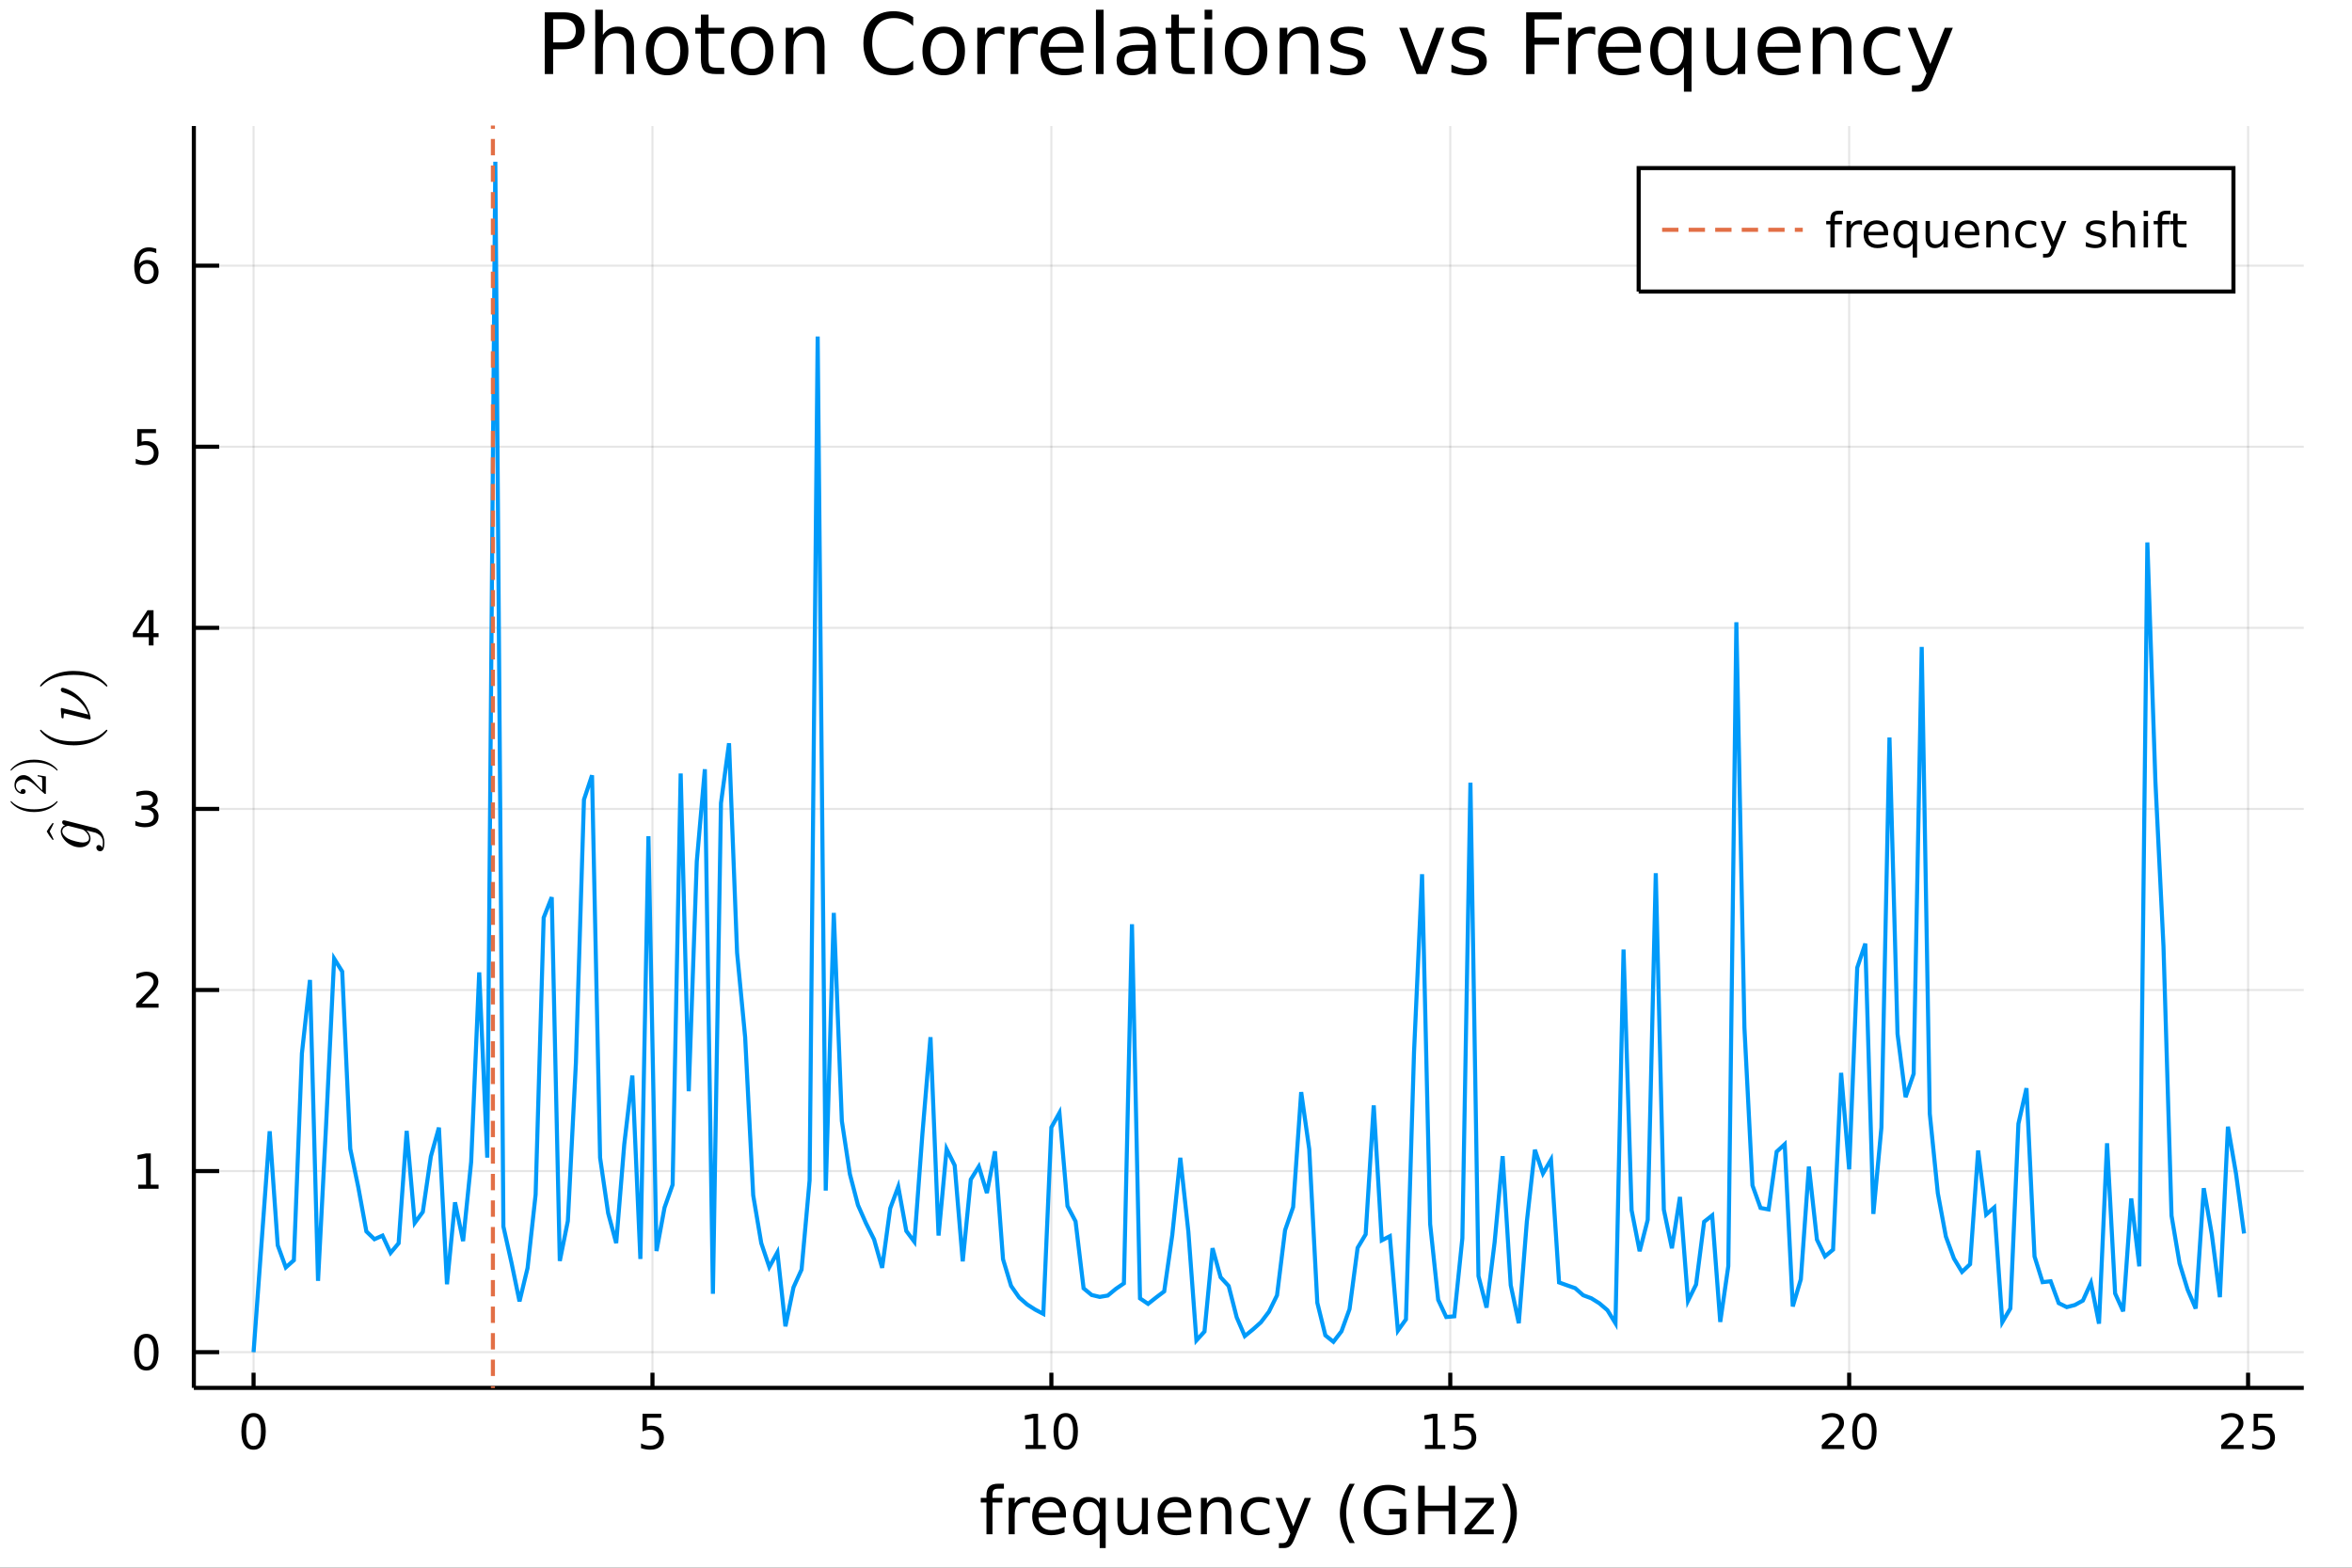 <?xml version="1.0" encoding="utf-8"?>
<svg xmlns="http://www.w3.org/2000/svg" xmlns:xlink="http://www.w3.org/1999/xlink" width="576" height="384" viewBox="0 0 2304 1536">
<rect x="0" y="0" width="2304" height="1536" fill="#333333" stroke="none"/>
<defs>
  <clipPath id="clip970">
    <rect x="0" y="0" width="2304" height="1536"/>
  </clipPath>
</defs>
<path clip-path="url(#clip970)" d="
M0 1536 L2304 1536 L2304 0 L0 0  Z
  " fill="#ffffff" fill-rule="evenodd" fill-opacity="1"/>
<defs>
  <clipPath id="clip971">
    <rect x="460" y="0" width="1614" height="1536"/>
  </clipPath>
</defs>
<defs>
  <clipPath id="clip972">
    <rect x="264" y="123" width="1994" height="1241"/>
  </clipPath>
</defs>
<path clip-path="url(#clip970)" d="
M189.895 1359.82 L2256.76 1359.82 L2256.76 123.472 L189.895 123.472  Z
  " fill="#ffffff" fill-rule="evenodd" fill-opacity="1"/>
<defs>
  <clipPath id="clip973">
    <rect x="189" y="123" width="2068" height="1237"/>
  </clipPath>
</defs>
<polyline clip-path="url(#clip973)" style="stroke:#000000; stroke-width:2; stroke-opacity:0.1; fill:none" points="
  248.391,1359.82 248.391,123.472 
  "/>
<polyline clip-path="url(#clip973)" style="stroke:#000000; stroke-width:2; stroke-opacity:0.1; fill:none" points="
  639.154,1359.82 639.154,123.472 
  "/>
<polyline clip-path="url(#clip973)" style="stroke:#000000; stroke-width:2; stroke-opacity:0.1; fill:none" points="
  1029.92,1359.82 1029.92,123.472 
  "/>
<polyline clip-path="url(#clip973)" style="stroke:#000000; stroke-width:2; stroke-opacity:0.1; fill:none" points="
  1420.68,1359.82 1420.68,123.472 
  "/>
<polyline clip-path="url(#clip973)" style="stroke:#000000; stroke-width:2; stroke-opacity:0.1; fill:none" points="
  1811.44,1359.82 1811.44,123.472 
  "/>
<polyline clip-path="url(#clip973)" style="stroke:#000000; stroke-width:2; stroke-opacity:0.1; fill:none" points="
  2202.21,1359.82 2202.21,123.472 
  "/>
<polyline clip-path="url(#clip970)" style="stroke:#000000; stroke-width:4; stroke-opacity:1; fill:none" points="
  189.895,1359.82 2256.76,1359.82 
  "/>
<polyline clip-path="url(#clip970)" style="stroke:#000000; stroke-width:4; stroke-opacity:1; fill:none" points="
  248.391,1359.82 248.391,1344.98 
  "/>
<polyline clip-path="url(#clip970)" style="stroke:#000000; stroke-width:4; stroke-opacity:1; fill:none" points="
  639.154,1359.82 639.154,1344.98 
  "/>
<polyline clip-path="url(#clip970)" style="stroke:#000000; stroke-width:4; stroke-opacity:1; fill:none" points="
  1029.92,1359.82 1029.92,1344.98 
  "/>
<polyline clip-path="url(#clip970)" style="stroke:#000000; stroke-width:4; stroke-opacity:1; fill:none" points="
  1420.68,1359.82 1420.68,1344.98 
  "/>
<polyline clip-path="url(#clip970)" style="stroke:#000000; stroke-width:4; stroke-opacity:1; fill:none" points="
  1811.44,1359.82 1811.44,1344.98 
  "/>
<polyline clip-path="url(#clip970)" style="stroke:#000000; stroke-width:4; stroke-opacity:1; fill:none" points="
  2202.21,1359.82 2202.21,1344.98 
  "/>
<path clip-path="url(#clip970)" d="M 0 0 M248.391 1388.24 Q244.78 1388.24 242.951 1391.81 Q241.146 1395.35 241.146 1402.48 Q241.146 1409.59 242.951 1413.15 Q244.78 1416.69 248.391 1416.69 Q252.025 1416.69 253.831 1413.15 Q255.659 1409.59 255.659 1402.48 Q255.659 1395.35 253.831 1391.81 Q252.025 1388.24 248.391 1388.24 M248.391 1384.54 Q254.201 1384.54 257.257 1389.15 Q260.335 1393.73 260.335 1402.48 Q260.335 1411.21 257.257 1415.81 Q254.201 1420.4 248.391 1420.4 Q242.581 1420.4 239.502 1415.81 Q236.447 1411.21 236.447 1402.48 Q236.447 1393.73 239.502 1389.15 Q242.581 1384.54 248.391 1384.54 Z" fill="#000000" fill-rule="evenodd" fill-opacity="1" /><path clip-path="url(#clip970)" d="M 0 0 M629.432 1385.16 L647.788 1385.16 L647.788 1389.1 L633.714 1389.1 L633.714 1397.57 Q634.733 1397.22 635.751 1397.06 Q636.77 1396.88 637.788 1396.88 Q643.575 1396.88 646.955 1400.05 Q650.335 1403.22 650.335 1408.64 Q650.335 1414.21 646.862 1417.32 Q643.39 1420.4 637.071 1420.4 Q634.895 1420.4 632.626 1420.02 Q630.381 1419.65 627.974 1418.91 L627.974 1414.21 Q630.057 1415.35 632.279 1415.9 Q634.501 1416.46 636.978 1416.46 Q640.983 1416.46 643.321 1414.35 Q645.659 1412.25 645.659 1408.64 Q645.659 1405.02 643.321 1402.92 Q640.983 1400.81 636.978 1400.81 Q635.103 1400.81 633.228 1401.23 Q631.376 1401.65 629.432 1402.52 L629.432 1385.16 Z" fill="#000000" fill-rule="evenodd" fill-opacity="1" /><path clip-path="url(#clip970)" d="M 0 0 M1004.61 1415.79 L1012.24 1415.79 L1012.24 1389.42 L1003.93 1391.09 L1003.93 1386.83 L1012.2 1385.16 L1016.87 1385.16 L1016.87 1415.79 L1024.51 1415.79 L1024.51 1419.72 L1004.61 1419.72 L1004.61 1415.79 Z" fill="#000000" fill-rule="evenodd" fill-opacity="1" /><path clip-path="url(#clip970)" d="M 0 0 M1043.96 1388.24 Q1040.35 1388.24 1038.52 1391.81 Q1036.71 1395.35 1036.71 1402.48 Q1036.71 1409.59 1038.52 1413.15 Q1040.35 1416.69 1043.96 1416.69 Q1047.59 1416.69 1049.4 1413.15 Q1051.23 1409.59 1051.23 1402.48 Q1051.23 1395.35 1049.4 1391.81 Q1047.59 1388.24 1043.96 1388.24 M1043.96 1384.54 Q1049.77 1384.54 1052.82 1389.15 Q1055.9 1393.73 1055.9 1402.48 Q1055.9 1411.21 1052.82 1415.81 Q1049.77 1420.4 1043.96 1420.4 Q1038.15 1420.4 1035.07 1415.81 Q1032.01 1411.21 1032.01 1402.48 Q1032.01 1393.73 1035.07 1389.15 Q1038.15 1384.54 1043.96 1384.54 Z" fill="#000000" fill-rule="evenodd" fill-opacity="1" /><path clip-path="url(#clip970)" d="M 0 0 M1395.87 1415.79 L1403.5 1415.79 L1403.5 1389.42 L1395.19 1391.09 L1395.19 1386.83 L1403.46 1385.16 L1408.13 1385.16 L1408.13 1415.79 L1415.77 1415.79 L1415.77 1419.72 L1395.87 1419.72 L1395.87 1415.79 Z" fill="#000000" fill-rule="evenodd" fill-opacity="1" /><path clip-path="url(#clip970)" d="M 0 0 M1425.26 1385.16 L1443.62 1385.16 L1443.62 1389.1 L1429.55 1389.1 L1429.55 1397.57 Q1430.56 1397.22 1431.58 1397.06 Q1432.6 1396.88 1433.62 1396.88 Q1439.41 1396.88 1442.79 1400.05 Q1446.17 1403.22 1446.17 1408.64 Q1446.17 1414.21 1442.69 1417.32 Q1439.22 1420.4 1432.9 1420.4 Q1430.73 1420.4 1428.46 1420.02 Q1426.21 1419.65 1423.81 1418.91 L1423.81 1414.21 Q1425.89 1415.35 1428.11 1415.9 Q1430.33 1416.46 1432.81 1416.46 Q1436.81 1416.46 1439.15 1414.35 Q1441.49 1412.25 1441.49 1408.64 Q1441.49 1405.02 1439.15 1402.92 Q1436.81 1400.81 1432.81 1400.81 Q1430.94 1400.81 1429.06 1401.23 Q1427.21 1401.65 1425.26 1402.52 L1425.26 1385.16 Z" fill="#000000" fill-rule="evenodd" fill-opacity="1" /><path clip-path="url(#clip970)" d="M 0 0 M1790.22 1415.79 L1806.54 1415.79 L1806.54 1419.72 L1784.59 1419.72 L1784.59 1415.79 Q1787.25 1413.03 1791.84 1408.4 Q1796.44 1403.75 1797.62 1402.41 Q1799.87 1399.89 1800.75 1398.15 Q1801.65 1396.39 1801.65 1394.7 Q1801.65 1391.95 1799.71 1390.21 Q1797.79 1388.47 1794.68 1388.47 Q1792.49 1388.47 1790.03 1389.24 Q1787.6 1390 1784.82 1391.55 L1784.82 1386.83 Q1787.65 1385.7 1790.1 1385.12 Q1792.55 1384.54 1794.59 1384.54 Q1799.96 1384.54 1803.16 1387.22 Q1806.35 1389.91 1806.35 1394.4 Q1806.35 1396.53 1805.54 1398.45 Q1804.75 1400.35 1802.65 1402.94 Q1802.07 1403.61 1798.97 1406.83 Q1795.87 1410.02 1790.22 1415.79 Z" fill="#000000" fill-rule="evenodd" fill-opacity="1" /><path clip-path="url(#clip970)" d="M 0 0 M1826.35 1388.24 Q1822.74 1388.24 1820.91 1391.81 Q1819.11 1395.35 1819.11 1402.48 Q1819.11 1409.59 1820.91 1413.15 Q1822.74 1416.69 1826.35 1416.69 Q1829.99 1416.69 1831.79 1413.15 Q1833.62 1409.59 1833.62 1402.48 Q1833.62 1395.35 1831.79 1391.81 Q1829.99 1388.24 1826.35 1388.24 M1826.35 1384.54 Q1832.16 1384.54 1835.22 1389.15 Q1838.3 1393.73 1838.3 1402.48 Q1838.3 1411.21 1835.22 1415.81 Q1832.16 1420.4 1826.35 1420.4 Q1820.54 1420.4 1817.46 1415.81 Q1814.41 1411.21 1814.41 1402.48 Q1814.41 1393.73 1817.46 1389.15 Q1820.54 1384.54 1826.35 1384.54 Z" fill="#000000" fill-rule="evenodd" fill-opacity="1" /><path clip-path="url(#clip970)" d="M 0 0 M2181.48 1415.79 L2197.8 1415.79 L2197.8 1419.72 L2175.85 1419.72 L2175.85 1415.79 Q2178.51 1413.03 2183.1 1408.4 Q2187.7 1403.75 2188.89 1402.41 Q2191.13 1399.89 2192.01 1398.15 Q2192.91 1396.39 2192.91 1394.7 Q2192.91 1391.95 2190.97 1390.21 Q2189.05 1388.47 2185.95 1388.47 Q2183.75 1388.47 2181.29 1389.24 Q2178.86 1390 2176.08 1391.55 L2176.08 1386.83 Q2178.91 1385.7 2181.36 1385.12 Q2183.82 1384.54 2185.85 1384.54 Q2191.22 1384.54 2194.42 1387.22 Q2197.61 1389.91 2197.61 1394.4 Q2197.61 1396.53 2196.8 1398.45 Q2196.01 1400.35 2193.91 1402.94 Q2193.33 1403.61 2190.23 1406.83 Q2187.13 1410.02 2181.48 1415.79 Z" fill="#000000" fill-rule="evenodd" fill-opacity="1" /><path clip-path="url(#clip970)" d="M 0 0 M2207.66 1385.16 L2226.01 1385.16 L2226.01 1389.1 L2211.94 1389.1 L2211.94 1397.57 Q2212.96 1397.22 2213.98 1397.06 Q2215 1396.88 2216.01 1396.88 Q2221.8 1396.88 2225.18 1400.05 Q2228.56 1403.22 2228.56 1408.64 Q2228.56 1414.21 2225.09 1417.32 Q2221.62 1420.4 2215.3 1420.4 Q2213.12 1420.4 2210.85 1420.02 Q2208.61 1419.65 2206.2 1418.91 L2206.2 1414.21 Q2208.28 1415.35 2210.51 1415.9 Q2212.73 1416.46 2215.2 1416.46 Q2219.21 1416.46 2221.55 1414.35 Q2223.89 1412.25 2223.89 1408.64 Q2223.89 1405.02 2221.55 1402.92 Q2219.21 1400.81 2215.2 1400.81 Q2213.33 1400.81 2211.45 1401.23 Q2209.6 1401.65 2207.66 1402.52 L2207.66 1385.16 Z" fill="#000000" fill-rule="evenodd" fill-opacity="1" /><path clip-path="url(#clip970)" d="M 0 0 M983.434 1453.72 L983.434 1458.59 L977.832 1458.59 Q974.681 1458.59 973.44 1459.86 Q972.23 1461.13 972.23 1464.44 L972.23 1467.6 L981.874 1467.6 L981.874 1472.15 L972.23 1472.15 L972.23 1503.24 L966.342 1503.24 L966.342 1472.15 L960.74 1472.15 L960.74 1467.6 L966.342 1467.6 L966.342 1465.11 Q966.342 1459.16 969.111 1456.46 Q971.88 1453.72 977.896 1453.72 L983.434 1453.72 Z" fill="#000000" fill-rule="evenodd" fill-opacity="1" /><path clip-path="url(#clip970)" d="M 0 0 M1008.99 1473.07 Q1008.01 1472.5 1006.83 1472.24 Q1005.68 1471.96 1004.28 1471.96 Q999.316 1471.96 996.643 1475.2 Q994.001 1478.42 994.001 1484.47 L994.001 1503.24 L988.113 1503.24 L988.113 1467.6 L994.001 1467.6 L994.001 1473.13 Q995.847 1469.89 998.807 1468.33 Q1001.77 1466.74 1006 1466.74 Q1006.6 1466.74 1007.34 1466.83 Q1008.07 1466.9 1008.96 1467.05 L1008.99 1473.07 Z" fill="#000000" fill-rule="evenodd" fill-opacity="1" /><path clip-path="url(#clip970)" d="M 0 0 M1044.19 1483.96 L1044.19 1486.82 L1017.27 1486.82 Q1017.65 1492.87 1020.9 1496.05 Q1024.17 1499.2 1030 1499.2 Q1033.37 1499.2 1036.52 1498.37 Q1039.71 1497.55 1042.83 1495.89 L1042.83 1501.43 Q1039.67 1502.77 1036.36 1503.47 Q1033.05 1504.17 1029.65 1504.17 Q1021.12 1504.17 1016.12 1499.2 Q1011.16 1494.24 1011.16 1485.77 Q1011.16 1477.02 1015.87 1471.89 Q1020.61 1466.74 1028.63 1466.74 Q1035.82 1466.74 1039.99 1471.38 Q1044.19 1476 1044.19 1483.96 M1038.34 1482.24 Q1038.27 1477.43 1035.63 1474.57 Q1033.02 1471.7 1028.69 1471.7 Q1023.79 1471.7 1020.83 1474.47 Q1017.9 1477.24 1017.46 1482.27 L1038.34 1482.24 Z" fill="#000000" fill-rule="evenodd" fill-opacity="1" /><path clip-path="url(#clip970)" d="M 0 0 M1057.31 1485.45 Q1057.31 1491.91 1059.95 1495.6 Q1062.62 1499.27 1067.27 1499.27 Q1071.92 1499.27 1074.59 1495.6 Q1077.26 1491.91 1077.26 1485.45 Q1077.26 1478.99 1074.59 1475.33 Q1071.92 1471.64 1067.27 1471.64 Q1062.62 1471.64 1059.95 1475.33 Q1057.31 1478.99 1057.31 1485.45 M1077.26 1497.9 Q1075.42 1501.08 1072.59 1502.64 Q1069.78 1504.17 1065.84 1504.17 Q1059.38 1504.17 1055.3 1499.01 Q1051.26 1493.85 1051.26 1485.45 Q1051.26 1477.05 1055.3 1471.89 Q1059.38 1466.74 1065.84 1466.74 Q1069.78 1466.74 1072.59 1468.3 Q1075.42 1469.82 1077.26 1473.01 L1077.26 1467.6 L1083.12 1467.6 L1083.12 1516.8 L1077.26 1516.8 L1077.26 1497.9 Z" fill="#000000" fill-rule="evenodd" fill-opacity="1" /><path clip-path="url(#clip970)" d="M 0 0 M1094.58 1489.18 L1094.58 1467.6 L1100.44 1467.6 L1100.44 1488.95 Q1100.44 1494.01 1102.41 1496.56 Q1104.38 1499.07 1108.33 1499.07 Q1113.07 1499.07 1115.81 1496.05 Q1118.58 1493.03 1118.58 1487.81 L1118.58 1467.6 L1124.43 1467.6 L1124.43 1503.24 L1118.58 1503.24 L1118.58 1497.77 Q1116.45 1501.02 1113.61 1502.61 Q1110.81 1504.17 1107.09 1504.17 Q1100.94 1504.17 1097.76 1500.35 Q1094.58 1496.53 1094.58 1489.18 M1109.32 1466.74 L1109.32 1466.74 Z" fill="#000000" fill-rule="evenodd" fill-opacity="1" /><path clip-path="url(#clip970)" d="M 0 0 M1166.99 1483.96 L1166.99 1486.82 L1140.06 1486.82 Q1140.44 1492.87 1143.69 1496.05 Q1146.97 1499.2 1152.79 1499.2 Q1156.17 1499.2 1159.32 1498.37 Q1162.5 1497.55 1165.62 1495.89 L1165.62 1501.43 Q1162.47 1502.77 1159.16 1503.47 Q1155.85 1504.17 1152.44 1504.17 Q1143.91 1504.17 1138.92 1499.2 Q1133.95 1494.24 1133.95 1485.77 Q1133.95 1477.02 1138.66 1471.89 Q1143.4 1466.74 1151.42 1466.74 Q1158.62 1466.74 1162.79 1471.38 Q1166.99 1476 1166.99 1483.96 M1161.13 1482.24 Q1161.07 1477.43 1158.43 1474.57 Q1155.82 1471.7 1151.49 1471.7 Q1146.59 1471.7 1143.63 1474.47 Q1140.7 1477.24 1140.25 1482.27 L1161.13 1482.24 Z" fill="#000000" fill-rule="evenodd" fill-opacity="1" /><path clip-path="url(#clip970)" d="M 0 0 M1206.23 1481.73 L1206.23 1503.24 L1200.38 1503.24 L1200.38 1481.92 Q1200.38 1476.86 1198.4 1474.34 Q1196.43 1471.83 1192.48 1471.83 Q1187.74 1471.83 1185 1474.85 Q1182.27 1477.88 1182.27 1483.1 L1182.27 1503.24 L1176.38 1503.24 L1176.38 1467.6 L1182.27 1467.6 L1182.27 1473.13 Q1184.37 1469.92 1187.2 1468.33 Q1190.06 1466.74 1193.79 1466.74 Q1199.93 1466.74 1203.08 1470.56 Q1206.23 1474.34 1206.23 1481.73 Z" fill="#000000" fill-rule="evenodd" fill-opacity="1" /><path clip-path="url(#clip970)" d="M 0 0 M1243.57 1468.96 L1243.57 1474.44 Q1241.09 1473.07 1238.57 1472.4 Q1236.09 1471.7 1233.54 1471.7 Q1227.85 1471.7 1224.69 1475.33 Q1221.54 1478.93 1221.54 1485.45 Q1221.54 1491.98 1224.69 1495.6 Q1227.85 1499.2 1233.54 1499.2 Q1236.09 1499.2 1238.57 1498.53 Q1241.09 1497.83 1243.57 1496.46 L1243.57 1501.88 Q1241.12 1503.02 1238.48 1503.59 Q1235.87 1504.17 1232.91 1504.17 Q1224.85 1504.17 1220.11 1499.11 Q1215.37 1494.05 1215.37 1485.45 Q1215.37 1476.73 1220.14 1471.73 Q1224.95 1466.74 1233.29 1466.74 Q1235.99 1466.74 1238.57 1467.31 Q1241.15 1467.85 1243.57 1468.96 Z" fill="#000000" fill-rule="evenodd" fill-opacity="1" /><path clip-path="url(#clip970)" d="M 0 0 M1268.59 1506.55 Q1266.1 1512.92 1263.75 1514.86 Q1261.39 1516.8 1257.45 1516.8 L1252.77 1516.8 L1252.77 1511.9 L1256.2 1511.9 Q1258.62 1511.9 1259.96 1510.76 Q1261.3 1509.61 1262.92 1505.34 L1263.97 1502.67 L1249.55 1467.6 L1255.76 1467.6 L1266.9 1495.48 L1278.04 1467.6 L1284.25 1467.6 L1268.59 1506.55 Z" fill="#000000" fill-rule="evenodd" fill-opacity="1" /><path clip-path="url(#clip970)" d="M 0 0 M1327.12 1453.78 Q1322.85 1461.1 1320.78 1468.26 Q1318.72 1475.43 1318.72 1482.78 Q1318.72 1490.13 1320.78 1497.36 Q1322.89 1504.55 1327.12 1511.84 L1322.03 1511.84 Q1317.25 1504.36 1314.86 1497.13 Q1312.51 1489.91 1312.51 1482.78 Q1312.51 1475.68 1314.86 1468.49 Q1317.22 1461.29 1322.03 1453.78 L1327.12 1453.78 Z" fill="#000000" fill-rule="evenodd" fill-opacity="1" /><path clip-path="url(#clip970)" d="M 0 0 M1371.14 1496.46 L1371.14 1483.7 L1360.63 1483.7 L1360.63 1478.42 L1377.5 1478.42 L1377.5 1498.82 Q1373.78 1501.46 1369.29 1502.83 Q1364.8 1504.17 1359.71 1504.17 Q1348.57 1504.17 1342.27 1497.67 Q1336 1491.15 1336 1479.53 Q1336 1467.88 1342.27 1461.39 Q1348.57 1454.86 1359.71 1454.86 Q1364.36 1454.86 1368.53 1456.01 Q1372.73 1457.16 1376.26 1459.38 L1376.26 1466.23 Q1372.7 1463.2 1368.69 1461.68 Q1364.68 1460.15 1360.25 1460.15 Q1351.53 1460.15 1347.14 1465.02 Q1342.78 1469.89 1342.78 1479.53 Q1342.78 1489.14 1347.14 1494.01 Q1351.53 1498.88 1360.25 1498.88 Q1363.66 1498.88 1366.33 1498.31 Q1369 1497.71 1371.14 1496.46 Z" fill="#000000" fill-rule="evenodd" fill-opacity="1" /><path clip-path="url(#clip970)" d="M 0 0 M1389.25 1455.72 L1395.68 1455.72 L1395.68 1475.2 L1419.04 1475.2 L1419.04 1455.72 L1425.47 1455.72 L1425.47 1503.24 L1419.04 1503.24 L1419.04 1480.61 L1395.68 1480.61 L1395.68 1503.24 L1389.25 1503.24 L1389.25 1455.72 Z" fill="#000000" fill-rule="evenodd" fill-opacity="1" /><path clip-path="url(#clip970)" d="M 0 0 M1435.46 1467.6 L1463.28 1467.6 L1463.28 1472.94 L1441.26 1498.57 L1463.28 1498.57 L1463.28 1503.24 L1434.67 1503.24 L1434.67 1497.9 L1456.69 1472.27 L1435.46 1472.27 L1435.46 1467.6 Z" fill="#000000" fill-rule="evenodd" fill-opacity="1" /><path clip-path="url(#clip970)" d="M 0 0 M1471.3 1453.78 L1476.39 1453.78 Q1481.17 1461.29 1483.52 1468.49 Q1485.91 1475.68 1485.91 1482.78 Q1485.91 1489.91 1483.52 1497.13 Q1481.17 1504.36 1476.39 1511.84 L1471.3 1511.84 Q1475.53 1504.55 1477.6 1497.36 Q1479.7 1490.13 1479.7 1482.78 Q1479.7 1475.43 1477.6 1468.26 Q1475.53 1461.1 1471.3 1453.78 Z" fill="#000000" fill-rule="evenodd" fill-opacity="1" /><polyline clip-path="url(#clip973)" style="stroke:#000000; stroke-width:2; stroke-opacity:0.1; fill:none" points="
  189.895,1324.83 2256.76,1324.83 
  "/>
<polyline clip-path="url(#clip973)" style="stroke:#000000; stroke-width:2; stroke-opacity:0.1; fill:none" points="
  189.895,1147.41 2256.76,1147.41 
  "/>
<polyline clip-path="url(#clip973)" style="stroke:#000000; stroke-width:2; stroke-opacity:0.1; fill:none" points="
  189.895,969.984 2256.76,969.984 
  "/>
<polyline clip-path="url(#clip973)" style="stroke:#000000; stroke-width:2; stroke-opacity:0.1; fill:none" points="
  189.895,792.561 2256.76,792.561 
  "/>
<polyline clip-path="url(#clip973)" style="stroke:#000000; stroke-width:2; stroke-opacity:0.1; fill:none" points="
  189.895,615.138 2256.76,615.138 
  "/>
<polyline clip-path="url(#clip973)" style="stroke:#000000; stroke-width:2; stroke-opacity:0.1; fill:none" points="
  189.895,437.716 2256.76,437.716 
  "/>
<polyline clip-path="url(#clip973)" style="stroke:#000000; stroke-width:2; stroke-opacity:0.1; fill:none" points="
  189.895,260.293 2256.76,260.293 
  "/>
<polyline clip-path="url(#clip970)" style="stroke:#000000; stroke-width:4; stroke-opacity:1; fill:none" points="
  189.895,1359.82 189.895,123.472 
  "/>
<polyline clip-path="url(#clip970)" style="stroke:#000000; stroke-width:4; stroke-opacity:1; fill:none" points="
  189.895,1324.83 214.697,1324.83 
  "/>
<polyline clip-path="url(#clip970)" style="stroke:#000000; stroke-width:4; stroke-opacity:1; fill:none" points="
  189.895,1147.41 214.697,1147.41 
  "/>
<polyline clip-path="url(#clip970)" style="stroke:#000000; stroke-width:4; stroke-opacity:1; fill:none" points="
  189.895,969.984 214.697,969.984 
  "/>
<polyline clip-path="url(#clip970)" style="stroke:#000000; stroke-width:4; stroke-opacity:1; fill:none" points="
  189.895,792.561 214.697,792.561 
  "/>
<polyline clip-path="url(#clip970)" style="stroke:#000000; stroke-width:4; stroke-opacity:1; fill:none" points="
  189.895,615.138 214.697,615.138 
  "/>
<polyline clip-path="url(#clip970)" style="stroke:#000000; stroke-width:4; stroke-opacity:1; fill:none" points="
  189.895,437.716 214.697,437.716 
  "/>
<polyline clip-path="url(#clip970)" style="stroke:#000000; stroke-width:4; stroke-opacity:1; fill:none" points="
  189.895,260.293 214.697,260.293 
  "/>
<path clip-path="url(#clip970)" d="M 0 0 M143.391 1310.63 Q139.779 1310.63 137.951 1314.19 Q136.145 1317.73 136.145 1324.86 Q136.145 1331.97 137.951 1335.53 Q139.779 1339.08 143.391 1339.08 Q147.025 1339.08 148.83 1335.53 Q150.659 1331.97 150.659 1324.86 Q150.659 1317.73 148.83 1314.19 Q147.025 1310.63 143.391 1310.63 M143.391 1306.92 Q149.201 1306.92 152.256 1311.53 Q155.335 1316.11 155.335 1324.86 Q155.335 1333.59 152.256 1338.2 Q149.201 1342.78 143.391 1342.78 Q137.58 1342.78 134.502 1338.2 Q131.446 1333.59 131.446 1324.86 Q131.446 1316.11 134.502 1311.53 Q137.58 1306.92 143.391 1306.92 Z" fill="#000000" fill-rule="evenodd" fill-opacity="1" /><path clip-path="url(#clip970)" d="M 0 0 M135.428 1160.75 L143.066 1160.75 L143.066 1134.39 L134.756 1136.05 L134.756 1131.79 L143.02 1130.13 L147.696 1130.13 L147.696 1160.75 L155.335 1160.75 L155.335 1164.69 L135.428 1164.69 L135.428 1160.75 Z" fill="#000000" fill-rule="evenodd" fill-opacity="1" /><path clip-path="url(#clip970)" d="M 0 0 M139.016 983.328 L155.335 983.328 L155.335 987.264 L133.391 987.264 L133.391 983.328 Q136.053 980.574 140.636 975.944 Q145.242 971.291 146.423 969.949 Q148.668 967.426 149.548 965.69 Q150.451 963.93 150.451 962.241 Q150.451 959.486 148.506 957.75 Q146.585 956.014 143.483 956.014 Q141.284 956.014 138.83 956.778 Q136.4 957.542 133.622 959.092 L133.622 954.37 Q136.446 953.236 138.9 952.657 Q141.354 952.079 143.391 952.079 Q148.761 952.079 151.955 954.764 Q155.15 957.449 155.15 961.94 Q155.15 964.069 154.34 965.991 Q153.553 967.889 151.446 970.481 Q150.867 971.153 147.766 974.37 Q144.664 977.565 139.016 983.328 Z" fill="#000000" fill-rule="evenodd" fill-opacity="1" /><path clip-path="url(#clip970)" d="M 0 0 M148.205 791.207 Q151.562 791.924 153.437 794.193 Q155.335 796.461 155.335 799.795 Q155.335 804.91 151.816 807.711 Q148.298 810.512 141.816 810.512 Q139.641 810.512 137.326 810.072 Q135.034 809.656 132.58 808.799 L132.58 804.285 Q134.525 805.42 136.84 805.998 Q139.154 806.577 141.678 806.577 Q146.076 806.577 148.367 804.841 Q150.682 803.105 150.682 799.795 Q150.682 796.739 148.529 795.026 Q146.4 793.29 142.58 793.29 L138.553 793.29 L138.553 789.448 L142.766 789.448 Q146.215 789.448 148.043 788.082 Q149.872 786.693 149.872 784.1 Q149.872 781.438 147.974 780.026 Q146.099 778.591 142.58 778.591 Q140.659 778.591 138.46 779.008 Q136.261 779.424 133.622 780.304 L133.622 776.137 Q136.284 775.397 138.599 775.026 Q140.937 774.656 142.997 774.656 Q148.321 774.656 151.423 777.086 Q154.525 779.494 154.525 783.614 Q154.525 786.485 152.881 788.475 Q151.238 790.443 148.205 791.207 Z" fill="#000000" fill-rule="evenodd" fill-opacity="1" /><path clip-path="url(#clip970)" d="M 0 0 M145.752 601.932 L133.946 620.381 L145.752 620.381 L145.752 601.932 M144.525 597.858 L150.404 597.858 L150.404 620.381 L155.335 620.381 L155.335 624.27 L150.404 624.27 L150.404 632.418 L145.752 632.418 L145.752 624.27 L130.15 624.27 L130.15 619.756 L144.525 597.858 Z" fill="#000000" fill-rule="evenodd" fill-opacity="1" /><path clip-path="url(#clip970)" d="M 0 0 M134.432 420.436 L152.789 420.436 L152.789 424.371 L138.715 424.371 L138.715 432.843 Q139.733 432.496 140.752 432.334 Q141.77 432.149 142.789 432.149 Q148.576 432.149 151.955 435.32 Q155.335 438.491 155.335 443.908 Q155.335 449.486 151.863 452.588 Q148.391 455.667 142.071 455.667 Q139.895 455.667 137.627 455.297 Q135.381 454.926 132.974 454.185 L132.974 449.486 Q135.057 450.621 137.279 451.176 Q139.502 451.732 141.979 451.732 Q145.983 451.732 148.321 449.625 Q150.659 447.519 150.659 443.908 Q150.659 440.297 148.321 438.19 Q145.983 436.084 141.979 436.084 Q140.104 436.084 138.229 436.5 Q136.377 436.917 134.432 437.797 L134.432 420.436 Z" fill="#000000" fill-rule="evenodd" fill-opacity="1" /><path clip-path="url(#clip970)" d="M 0 0 M143.807 258.43 Q140.659 258.43 138.807 260.582 Q136.979 262.735 136.979 266.485 Q136.979 270.212 138.807 272.388 Q140.659 274.541 143.807 274.541 Q146.955 274.541 148.784 272.388 Q150.636 270.212 150.636 266.485 Q150.636 262.735 148.784 260.582 Q146.955 258.43 143.807 258.43 M153.09 243.777 L153.09 248.036 Q151.33 247.203 149.525 246.763 Q147.742 246.323 145.983 246.323 Q141.354 246.323 138.9 249.448 Q136.469 252.573 136.122 258.893 Q137.488 256.879 139.548 255.814 Q141.608 254.726 144.085 254.726 Q149.293 254.726 152.303 257.897 Q155.335 261.045 155.335 266.485 Q155.335 271.809 152.187 275.027 Q149.039 278.244 143.807 278.244 Q137.812 278.244 134.641 273.661 Q131.469 269.055 131.469 260.328 Q131.469 252.133 135.358 247.272 Q139.247 242.388 145.798 242.388 Q147.557 242.388 149.34 242.735 Q151.145 243.082 153.09 243.777 Z" fill="#000000" fill-rule="evenodd" fill-opacity="1" /><path clip-path="url(#clip970)" d="M 0 0 M51.61 806.247 L52.534 806.81 Q51.024 810.305 48.612 814.656 Q51.024 819.007 52.534 822.501 L51.61 823.042 Q48.296 819.232 45.749 814.656 Q48.319 810.034 51.61 806.247 Z" fill="#000000" fill-rule="evenodd" fill-opacity="1" /><path clip-path="url(#clip970)" d="M 0 0 M62.64 803.737 Q62.672 803.737 63.831 803.931 L93.107 811.274 Q94.652 811.66 96.198 812.755 Q97.776 813.818 99.129 815.525 Q100.514 817.199 101.351 819.776 Q102.221 822.32 102.221 825.251 Q102.221 829.921 101.222 831.982 Q100.256 834.011 98.195 834.011 Q96.392 834.011 95.361 832.884 Q94.363 831.757 94.363 830.468 Q94.363 829.244 95.071 828.6 Q95.78 827.956 96.681 827.956 Q97.68 827.956 98.678 828.633 Q99.709 829.309 100.095 830.662 Q100.772 828.504 100.772 825.38 Q100.772 818.778 93.783 815.943 Q93.686 815.879 93.654 815.879 L84.926 813.689 L84.862 813.786 Q85.506 814.333 86.247 815.203 Q86.955 816.04 87.825 817.844 Q88.694 819.647 88.694 821.418 Q88.694 825.122 85.86 827.666 Q82.994 830.178 78.26 830.178 Q74.814 830.178 71.368 828.794 Q67.889 827.377 65.345 825.187 Q62.769 822.964 61.158 820.13 Q59.548 817.264 59.548 814.494 Q59.548 812.562 60.708 810.919 Q61.835 809.277 63.703 808.375 Q62.157 808.214 61.513 807.344 Q60.868 806.443 60.868 805.67 Q60.868 804.8 61.352 804.285 Q61.803 803.737 62.64 803.737 M66.665 809.148 Q66.472 809.148 65.957 809.277 Q65.409 809.406 64.54 809.792 Q63.67 810.146 62.898 810.694 Q62.124 811.241 61.577 812.24 Q60.997 813.206 60.997 814.43 Q60.997 816.427 62.672 818.423 Q64.314 820.42 66.859 821.805 Q69.306 823.093 74.041 824.317 Q78.775 825.509 81.19 825.509 Q83.574 825.509 85.409 824.478 Q87.245 823.447 87.245 821.225 Q87.245 818.649 84.862 815.879 Q82.382 813.013 80.256 812.53 L67.664 809.341 Q66.891 809.148 66.665 809.148 Z" fill="#000000" fill-rule="evenodd" fill-opacity="1" /><path clip-path="url(#clip970)" d="M 0 0 M33.385 795.622 Q25.585 795.622 19.295 792.713 Q16.657 791.474 14.448 789.738 Q12.239 788.002 11.269 786.852 Q10.3 785.702 10.3 785.387 Q10.3 784.936 10.751 784.913 Q10.976 784.913 11.54 785.522 Q19.115 792.961 33.385 792.939 Q47.701 792.939 54.982 785.702 Q55.772 784.913 56.019 784.913 Q56.47 784.913 56.47 785.387 Q56.47 785.702 55.546 786.807 Q54.622 787.912 52.503 789.625 Q50.383 791.338 47.791 792.578 Q41.501 795.622 33.385 795.622 Z" fill="#000000" fill-rule="evenodd" fill-opacity="1" /><path clip-path="url(#clip970)" d="M 0 0 M44.928 777.893 Q44.094 777.893 43.846 777.826 Q43.598 777.736 43.214 777.375 L33.34 768.515 Q27.884 763.668 23.128 763.668 Q20.039 763.668 17.83 765.291 Q15.62 766.892 15.62 769.845 Q15.62 771.874 16.86 773.587 Q18.1 775.301 20.31 776.09 Q20.265 775.955 20.265 775.481 Q20.265 774.331 20.986 773.7 Q21.707 773.046 22.677 773.046 Q23.917 773.046 24.525 773.858 Q25.111 774.647 25.111 775.436 Q25.111 775.752 25.044 776.18 Q24.976 776.586 24.345 777.24 Q23.691 777.893 22.541 777.893 Q19.318 777.893 16.748 775.459 Q14.178 773.001 14.178 769.259 Q14.178 765.021 16.703 762.248 Q19.205 759.452 23.128 759.452 Q24.503 759.452 25.765 759.881 Q27.005 760.286 27.975 760.85 Q28.944 761.391 30.5 762.879 Q32.055 764.367 33.16 765.562 Q34.264 766.757 36.609 769.439 L41.366 774.331 L41.366 766.013 Q41.366 761.955 41.005 761.639 Q40.351 761.188 36.902 760.625 L36.902 759.452 L44.928 760.76 L44.928 777.893 Z" fill="#000000" fill-rule="evenodd" fill-opacity="1" /><path clip-path="url(#clip970)" d="M 0 0 M56.019 755.03 Q55.794 755.03 55.23 754.443 Q47.656 747.004 33.385 747.004 Q19.07 747.004 11.833 754.15 Q10.999 755.03 10.751 755.03 Q10.3 755.03 10.3 754.579 Q10.3 754.263 11.224 753.158 Q12.149 752.031 14.268 750.34 Q16.387 748.627 18.98 747.365 Q25.269 744.321 33.385 744.321 Q41.185 744.321 47.475 747.229 Q50.113 748.469 52.322 750.205 Q54.532 751.941 55.501 753.091 Q56.47 754.241 56.47 754.579 Q56.47 755.03 56.019 755.03 Z" fill="#000000" fill-rule="evenodd" fill-opacity="1" /><path clip-path="url(#clip970)" d="M 0 0 M72.205 730.261 Q61.062 730.261 52.076 726.107 Q48.308 724.335 45.152 721.856 Q41.996 719.376 40.611 717.733 Q39.226 716.091 39.226 715.64 Q39.226 714.996 39.87 714.963 Q40.192 714.963 40.998 715.833 Q51.819 726.461 72.205 726.429 Q92.656 726.429 103.058 716.091 Q104.185 714.963 104.54 714.963 Q105.184 714.963 105.184 715.64 Q105.184 716.091 103.863 717.669 Q102.543 719.247 99.516 721.695 Q96.488 724.142 92.784 725.913 Q83.799 730.261 72.205 730.261 Z" fill="#000000" fill-rule="evenodd" fill-opacity="1" /><path clip-path="url(#clip970)" d="M 0 0 M61.319 673.889 Q61.609 673.889 62.608 674.146 Q63.574 674.372 65.474 675.112 Q67.342 675.821 69.435 676.916 Q71.496 677.979 74.105 679.943 Q76.714 681.908 79 684.356 Q83.316 688.961 85.635 693.888 Q87.954 698.784 88.694 702.971 L88.694 703.904 Q88.694 704.935 87.889 704.935 L84.926 704.227 L68.791 700.201 Q63.864 698.945 63.445 698.945 Q63.059 698.945 62.865 699.106 Q62.64 699.235 62.479 700.008 Q62.318 700.748 62.318 702.23 Q62.318 702.842 62.285 703.132 Q62.253 703.389 62.092 703.615 Q61.899 703.84 61.513 703.84 Q60.965 703.84 60.675 703.615 Q60.353 703.357 60.289 703.164 Q60.224 702.971 60.192 702.584 Q60.16 702.037 59.999 700.201 Q59.806 698.365 59.677 696.787 Q59.548 695.209 59.548 694.533 Q59.548 694.146 59.741 693.921 Q59.902 693.695 60.096 693.695 L60.257 693.663 L86.504 700.136 Q85.731 697.753 84.443 695.402 Q83.155 693.019 81.029 690.442 Q78.872 687.866 76.198 685.676 Q73.525 683.486 69.79 681.554 Q66.021 679.589 61.706 678.365 Q60.836 678.14 60.321 677.592 Q59.806 677.013 59.677 676.594 Q59.548 676.175 59.548 675.789 Q59.548 674.919 60.031 674.404 Q60.482 673.889 61.319 673.889 Z" fill="#000000" fill-rule="evenodd" fill-opacity="1" /><path clip-path="url(#clip970)" d="M 0 0 M104.54 672.687 Q104.218 672.687 103.412 671.85 Q92.591 661.222 72.205 661.222 Q51.754 661.222 41.416 671.431 Q40.224 672.687 39.87 672.687 Q39.226 672.687 39.226 672.043 Q39.226 671.592 40.547 670.014 Q41.867 668.404 44.894 665.988 Q47.922 663.541 51.625 661.737 Q60.611 657.389 72.205 657.389 Q83.348 657.389 92.334 661.544 Q96.102 663.315 99.258 665.795 Q102.414 668.275 103.799 669.918 Q105.184 671.56 105.184 672.043 Q105.184 672.687 104.54 672.687 Z" fill="#000000" fill-rule="evenodd" fill-opacity="1" /><path clip-path="url(#clip970)" d="M 0 0 M541.842 18.82 L541.842 41.546 L552.131 41.546 Q557.843 41.546 560.962 38.589 Q564.081 35.632 564.081 30.163 Q564.081 24.735 560.962 21.778 Q557.843 18.82 552.131 18.82 L541.842 18.82 M533.659 12.096 L552.131 12.096 Q562.299 12.096 567.484 16.714 Q572.71 21.292 572.71 30.163 Q572.71 39.115 567.484 43.693 Q562.299 48.271 552.131 48.271 L541.842 48.271 L541.842 72.576 L533.659 72.576 L533.659 12.096 Z" fill="#000000" fill-rule="evenodd" fill-opacity="1" /><path clip-path="url(#clip970)" d="M 0 0 M621.077 45.192 L621.077 72.576 L613.624 72.576 L613.624 45.435 Q613.624 38.994 611.112 35.794 Q608.601 32.594 603.578 32.594 Q597.542 32.594 594.058 36.442 Q590.574 40.29 590.574 46.934 L590.574 72.576 L583.08 72.576 L583.08 9.544 L590.574 9.544 L590.574 34.254 Q593.248 30.163 596.853 28.138 Q600.499 26.112 605.238 26.112 Q613.057 26.112 617.067 30.973 Q621.077 35.794 621.077 45.192 Z" fill="#000000" fill-rule="evenodd" fill-opacity="1" /><path clip-path="url(#clip970)" d="M 0 0 M653.525 32.431 Q647.53 32.431 644.046 37.131 Q640.562 41.789 640.562 49.931 Q640.562 58.074 644.006 62.773 Q647.489 67.431 653.525 67.431 Q659.48 67.431 662.964 62.732 Q666.448 58.033 666.448 49.931 Q666.448 41.87 662.964 37.171 Q659.48 32.431 653.525 32.431 M653.525 26.112 Q663.247 26.112 668.797 32.431 Q674.347 38.751 674.347 49.931 Q674.347 61.071 668.797 67.431 Q663.247 73.751 653.525 73.751 Q643.763 73.751 638.213 67.431 Q632.704 61.071 632.704 49.931 Q632.704 38.751 638.213 32.431 Q643.763 26.112 653.525 26.112 Z" fill="#000000" fill-rule="evenodd" fill-opacity="1" /><path clip-path="url(#clip970)" d="M 0 0 M694.075 14.324 L694.075 27.206 L709.428 27.206 L709.428 32.999 L694.075 32.999 L694.075 57.628 Q694.075 63.178 695.574 64.758 Q697.113 66.338 701.772 66.338 L709.428 66.338 L709.428 72.576 L701.772 72.576 Q693.143 72.576 689.862 69.376 Q686.581 66.135 686.581 57.628 L686.581 32.999 L681.112 32.999 L681.112 27.206 L686.581 27.206 L686.581 14.324 L694.075 14.324 Z" fill="#000000" fill-rule="evenodd" fill-opacity="1" /><path clip-path="url(#clip970)" d="M 0 0 M736.812 32.431 Q730.816 32.431 727.333 37.131 Q723.849 41.789 723.849 49.931 Q723.849 58.074 727.292 62.773 Q730.776 67.431 736.812 67.431 Q742.767 67.431 746.25 62.732 Q749.734 58.033 749.734 49.931 Q749.734 41.87 746.25 37.171 Q742.767 32.431 736.812 32.431 M736.812 26.112 Q746.534 26.112 752.084 32.431 Q757.633 38.751 757.633 49.931 Q757.633 61.071 752.084 67.431 Q746.534 73.751 736.812 73.751 Q727.049 73.751 721.499 67.431 Q715.99 61.071 715.99 49.931 Q715.99 38.751 721.499 32.431 Q727.049 26.112 736.812 26.112 Z" fill="#000000" fill-rule="evenodd" fill-opacity="1" /><path clip-path="url(#clip970)" d="M 0 0 M807.703 45.192 L807.703 72.576 L800.249 72.576 L800.249 45.435 Q800.249 38.994 797.737 35.794 Q795.226 32.594 790.203 32.594 Q784.167 32.594 780.683 36.442 Q777.199 40.29 777.199 46.934 L777.199 72.576 L769.705 72.576 L769.705 27.206 L777.199 27.206 L777.199 34.254 Q779.873 30.163 783.478 28.138 Q787.124 26.112 791.864 26.112 Q799.682 26.112 803.692 30.973 Q807.703 35.794 807.703 45.192 Z" fill="#000000" fill-rule="evenodd" fill-opacity="1" /><path clip-path="url(#clip970)" d="M 0 0 M894.554 16.755 L894.554 25.383 Q890.422 21.535 885.723 19.631 Q881.065 17.727 875.798 17.727 Q865.428 17.727 859.919 24.087 Q854.41 30.406 854.41 42.397 Q854.41 54.347 859.919 60.707 Q865.428 67.026 875.798 67.026 Q881.065 67.026 885.723 65.122 Q890.422 63.218 894.554 59.37 L894.554 67.918 Q890.26 70.834 885.44 72.292 Q880.659 73.751 875.312 73.751 Q861.58 73.751 853.68 65.365 Q845.781 56.94 845.781 42.397 Q845.781 27.814 853.68 19.428 Q861.58 11.002 875.312 11.002 Q880.74 11.002 885.521 12.461 Q890.341 13.878 894.554 16.755 Z" fill="#000000" fill-rule="evenodd" fill-opacity="1" /><path clip-path="url(#clip970)" d="M 0 0 M924.45 32.431 Q918.454 32.431 914.971 37.131 Q911.487 41.789 911.487 49.931 Q911.487 58.074 914.93 62.773 Q918.414 67.431 924.45 67.431 Q930.405 67.431 933.888 62.732 Q937.372 58.033 937.372 49.931 Q937.372 41.87 933.888 37.171 Q930.405 32.431 924.45 32.431 M924.45 26.112 Q934.172 26.112 939.722 32.431 Q945.271 38.751 945.271 49.931 Q945.271 61.071 939.722 67.431 Q934.172 73.751 924.45 73.751 Q914.687 73.751 909.137 67.431 Q903.628 61.071 903.628 49.931 Q903.628 38.751 909.137 32.431 Q914.687 26.112 924.45 26.112 Z" fill="#000000" fill-rule="evenodd" fill-opacity="1" /><path clip-path="url(#clip970)" d="M 0 0 M983.917 34.173 Q982.661 33.444 981.162 33.12 Q979.704 32.756 977.922 32.756 Q971.602 32.756 968.199 36.888 Q964.837 40.979 964.837 48.676 L964.837 72.576 L957.343 72.576 L957.343 27.206 L964.837 27.206 L964.837 34.254 Q967.187 30.122 970.954 28.138 Q974.721 26.112 980.109 26.112 Q980.879 26.112 981.811 26.234 Q982.742 26.315 983.876 26.517 L983.917 34.173 Z" fill="#000000" fill-rule="evenodd" fill-opacity="1" /><path clip-path="url(#clip970)" d="M 0 0 M1016.57 34.173 Q1015.31 33.444 1013.81 33.12 Q1012.35 32.756 1010.57 32.756 Q1004.25 32.756 1000.85 36.888 Q997.488 40.979 997.488 48.676 L997.488 72.576 L989.993 72.576 L989.993 27.206 L997.488 27.206 L997.488 34.254 Q999.837 30.122 1003.6 28.138 Q1007.37 26.112 1012.76 26.112 Q1013.53 26.112 1014.46 26.234 Q1015.39 26.315 1016.53 26.517 L1016.57 34.173 Z" fill="#000000" fill-rule="evenodd" fill-opacity="1" /><path clip-path="url(#clip970)" d="M 0 0 M1061.37 48.028 L1061.37 51.673 L1027.1 51.673 Q1027.59 59.37 1031.72 63.421 Q1035.89 67.431 1043.3 67.431 Q1047.6 67.431 1051.61 66.378 Q1055.66 65.325 1059.63 63.218 L1059.63 70.267 Q1055.62 71.968 1051.41 72.86 Q1047.19 73.751 1042.86 73.751 Q1032 73.751 1025.64 67.431 Q1019.32 61.112 1019.32 50.337 Q1019.32 39.197 1025.32 32.675 Q1031.35 26.112 1041.56 26.112 Q1050.72 26.112 1056.02 32.026 Q1061.37 37.9 1061.37 48.028 M1053.92 45.84 Q1053.84 39.723 1050.47 36.077 Q1047.15 32.431 1041.64 32.431 Q1035.4 32.431 1031.64 35.956 Q1027.91 39.48 1027.34 45.88 L1053.92 45.84 Z" fill="#000000" fill-rule="evenodd" fill-opacity="1" /><path clip-path="url(#clip970)" d="M 0 0 M1073.6 9.544 L1081.06 9.544 L1081.06 72.576 L1073.6 72.576 L1073.6 9.544 Z" fill="#000000" fill-rule="evenodd" fill-opacity="1" /><path clip-path="url(#clip970)" d="M 0 0 M1117.27 49.769 Q1108.24 49.769 1104.76 51.835 Q1101.27 53.901 1101.27 58.884 Q1101.27 62.854 1103.86 65.203 Q1106.5 67.512 1110.99 67.512 Q1117.19 67.512 1120.92 63.137 Q1124.69 58.722 1124.69 51.43 L1124.69 49.769 L1117.27 49.769 M1132.14 46.691 L1132.14 72.576 L1124.69 72.576 L1124.69 65.689 Q1122.13 69.821 1118.33 71.806 Q1114.52 73.751 1109.01 73.751 Q1102.04 73.751 1097.91 69.862 Q1093.82 65.933 1093.82 59.37 Q1093.82 51.714 1098.92 47.825 Q1104.07 43.936 1114.23 43.936 L1124.69 43.936 L1124.69 43.207 Q1124.69 38.062 1121.28 35.267 Q1117.92 32.431 1111.8 32.431 Q1107.92 32.431 1104.23 33.363 Q1100.54 34.295 1097.14 36.158 L1097.14 29.272 Q1101.23 27.692 1105.08 26.922 Q1108.93 26.112 1112.57 26.112 Q1122.42 26.112 1127.28 31.216 Q1132.14 36.32 1132.14 46.691 Z" fill="#000000" fill-rule="evenodd" fill-opacity="1" /><path clip-path="url(#clip970)" d="M 0 0 M1154.87 14.324 L1154.87 27.206 L1170.22 27.206 L1170.22 32.999 L1154.87 32.999 L1154.87 57.628 Q1154.87 63.178 1156.36 64.758 Q1157.9 66.338 1162.56 66.338 L1170.22 66.338 L1170.22 72.576 L1162.56 72.576 Q1153.93 72.576 1150.65 69.376 Q1147.37 66.135 1147.37 57.628 L1147.37 32.999 L1141.9 32.999 L1141.9 27.206 L1147.37 27.206 L1147.37 14.324 L1154.87 14.324 Z" fill="#000000" fill-rule="evenodd" fill-opacity="1" /><path clip-path="url(#clip970)" d="M 0 0 M1180.02 27.206 L1187.47 27.206 L1187.47 72.576 L1180.02 72.576 L1180.02 27.206 M1180.02 9.544 L1187.47 9.544 L1187.47 18.983 L1180.02 18.983 L1180.02 9.544 Z" fill="#000000" fill-rule="evenodd" fill-opacity="1" /><path clip-path="url(#clip970)" d="M 0 0 M1220.65 32.431 Q1214.66 32.431 1211.17 37.131 Q1207.69 41.789 1207.69 49.931 Q1207.69 58.074 1211.13 62.773 Q1214.62 67.431 1220.65 67.431 Q1226.61 67.431 1230.09 62.732 Q1233.57 58.033 1233.57 49.931 Q1233.57 41.87 1230.09 37.171 Q1226.61 32.431 1220.65 32.431 M1220.65 26.112 Q1230.37 26.112 1235.92 32.431 Q1241.47 38.751 1241.47 49.931 Q1241.47 61.071 1235.92 67.431 Q1230.37 73.751 1220.65 73.751 Q1210.89 73.751 1205.34 67.431 Q1199.83 61.071 1199.83 49.931 Q1199.83 38.751 1205.34 32.431 Q1210.89 26.112 1220.65 26.112 Z" fill="#000000" fill-rule="evenodd" fill-opacity="1" /><path clip-path="url(#clip970)" d="M 0 0 M1291.54 45.192 L1291.54 72.576 L1284.09 72.576 L1284.09 45.435 Q1284.09 38.994 1281.58 35.794 Q1279.07 32.594 1274.04 32.594 Q1268.01 32.594 1264.52 36.442 Q1261.04 40.29 1261.04 46.934 L1261.04 72.576 L1253.55 72.576 L1253.55 27.206 L1261.04 27.206 L1261.04 34.254 Q1263.71 30.163 1267.32 28.138 Q1270.96 26.112 1275.7 26.112 Q1283.52 26.112 1287.53 30.973 Q1291.54 35.794 1291.54 45.192 Z" fill="#000000" fill-rule="evenodd" fill-opacity="1" /><path clip-path="url(#clip970)" d="M 0 0 M1335.33 28.543 L1335.33 35.591 Q1332.17 33.971 1328.77 33.161 Q1325.37 32.35 1321.72 32.35 Q1316.17 32.35 1313.38 34.052 Q1310.62 35.753 1310.62 39.156 Q1310.62 41.749 1312.61 43.248 Q1314.59 44.706 1320.59 46.043 L1323.14 46.61 Q1331.08 48.311 1334.4 51.43 Q1337.76 54.509 1337.76 60.059 Q1337.76 66.378 1332.74 70.064 Q1327.76 73.751 1319.01 73.751 Q1315.36 73.751 1311.39 73.022 Q1307.46 72.333 1303.09 70.915 L1303.09 63.218 Q1307.22 65.365 1311.23 66.459 Q1315.24 67.512 1319.17 67.512 Q1324.44 67.512 1327.27 65.73 Q1330.11 63.907 1330.11 60.626 Q1330.11 57.588 1328.04 55.967 Q1326.02 54.347 1319.09 52.848 L1316.5 52.24 Q1309.57 50.782 1306.49 47.785 Q1303.41 44.746 1303.41 39.48 Q1303.41 33.08 1307.95 29.596 Q1312.49 26.112 1320.83 26.112 Q1324.96 26.112 1328.61 26.72 Q1332.25 27.327 1335.33 28.543 Z" fill="#000000" fill-rule="evenodd" fill-opacity="1" /><path clip-path="url(#clip970)" d="M 0 0 M1370.66 27.206 L1378.56 27.206 L1392.73 65.284 L1406.91 27.206 L1414.81 27.206 L1397.8 72.576 L1387.67 72.576 L1370.66 27.206 Z" fill="#000000" fill-rule="evenodd" fill-opacity="1" /><path clip-path="url(#clip970)" d="M 0 0 M1454.02 28.543 L1454.02 35.591 Q1450.86 33.971 1447.46 33.161 Q1444.06 32.35 1440.41 32.35 Q1434.86 32.35 1432.07 34.052 Q1429.31 35.753 1429.31 39.156 Q1429.31 41.749 1431.3 43.248 Q1433.28 44.706 1439.28 46.043 L1441.83 46.61 Q1449.77 48.311 1453.09 51.43 Q1456.45 54.509 1456.45 60.059 Q1456.45 66.378 1451.43 70.064 Q1446.45 73.751 1437.7 73.751 Q1434.05 73.751 1430.08 73.022 Q1426.15 72.333 1421.78 70.915 L1421.78 63.218 Q1425.91 65.365 1429.92 66.459 Q1433.93 67.512 1437.86 67.512 Q1443.13 67.512 1445.96 65.73 Q1448.8 63.907 1448.8 60.626 Q1448.8 57.588 1446.73 55.967 Q1444.71 54.347 1437.78 52.848 L1435.19 52.24 Q1428.26 50.782 1425.18 47.785 Q1422.1 44.746 1422.1 39.48 Q1422.1 33.08 1426.64 29.596 Q1431.18 26.112 1439.52 26.112 Q1443.65 26.112 1447.3 26.72 Q1450.95 27.327 1454.02 28.543 Z" fill="#000000" fill-rule="evenodd" fill-opacity="1" /><path clip-path="url(#clip970)" d="M 0 0 M1495.02 12.096 L1529.78 12.096 L1529.78 18.983 L1503.2 18.983 L1503.2 36.806 L1527.18 36.806 L1527.18 43.693 L1503.2 43.693 L1503.2 72.576 L1495.02 72.576 L1495.02 12.096 Z" fill="#000000" fill-rule="evenodd" fill-opacity="1" /><path clip-path="url(#clip970)" d="M 0 0 M1562.67 34.173 Q1561.41 33.444 1559.92 33.12 Q1558.46 32.756 1556.67 32.756 Q1550.35 32.756 1546.95 36.888 Q1543.59 40.979 1543.59 48.676 L1543.59 72.576 L1536.1 72.576 L1536.1 27.206 L1543.59 27.206 L1543.59 34.254 Q1545.94 30.122 1549.71 28.138 Q1553.47 26.112 1558.86 26.112 Q1559.63 26.112 1560.56 26.234 Q1561.49 26.315 1562.63 26.517 L1562.67 34.173 Z" fill="#000000" fill-rule="evenodd" fill-opacity="1" /><path clip-path="url(#clip970)" d="M 0 0 M1607.47 48.028 L1607.47 51.673 L1573.2 51.673 Q1573.69 59.37 1577.82 63.421 Q1581.99 67.431 1589.41 67.431 Q1593.7 67.431 1597.71 66.378 Q1601.76 65.325 1605.73 63.218 L1605.73 70.267 Q1601.72 71.968 1597.51 72.86 Q1593.29 73.751 1588.96 73.751 Q1578.1 73.751 1571.74 67.431 Q1565.42 61.112 1565.42 50.337 Q1565.42 39.197 1571.42 32.675 Q1577.46 26.112 1587.66 26.112 Q1596.82 26.112 1602.13 32.026 Q1607.47 37.9 1607.47 48.028 M1600.02 45.84 Q1599.94 39.723 1596.58 36.077 Q1593.25 32.431 1587.74 32.431 Q1581.51 32.431 1577.74 35.956 Q1574.01 39.48 1573.45 45.88 L1600.02 45.84 Z" fill="#000000" fill-rule="evenodd" fill-opacity="1" /><path clip-path="url(#clip970)" d="M 0 0 M1624.16 49.931 Q1624.16 58.155 1627.52 62.854 Q1630.93 67.512 1636.84 67.512 Q1642.76 67.512 1646.16 62.854 Q1649.56 58.155 1649.56 49.931 Q1649.56 41.708 1646.16 37.05 Q1642.76 32.35 1636.84 32.35 Q1630.93 32.35 1627.52 37.05 Q1624.16 41.708 1624.16 49.931 M1649.56 65.77 Q1647.21 69.821 1643.61 71.806 Q1640.04 73.751 1635.02 73.751 Q1626.8 73.751 1621.61 67.188 Q1616.47 60.626 1616.47 49.931 Q1616.47 39.237 1621.61 32.675 Q1626.8 26.112 1635.02 26.112 Q1640.04 26.112 1643.61 28.097 Q1647.21 30.041 1649.56 34.092 L1649.56 27.206 L1657.02 27.206 L1657.02 89.833 L1649.56 89.833 L1649.56 65.77 Z" fill="#000000" fill-rule="evenodd" fill-opacity="1" /><path clip-path="url(#clip970)" d="M 0 0 M1671.6 54.671 L1671.6 27.206 L1679.05 27.206 L1679.05 54.387 Q1679.05 60.828 1681.56 64.069 Q1684.08 67.269 1689.1 67.269 Q1695.13 67.269 1698.62 63.421 Q1702.14 59.573 1702.14 52.929 L1702.14 27.206 L1709.6 27.206 L1709.6 72.576 L1702.14 72.576 L1702.14 65.608 Q1699.43 69.74 1695.82 71.766 Q1692.26 73.751 1687.52 73.751 Q1679.7 73.751 1675.65 68.89 Q1671.6 64.029 1671.6 54.671 M1690.35 26.112 L1690.35 26.112 Z" fill="#000000" fill-rule="evenodd" fill-opacity="1" /><path clip-path="url(#clip970)" d="M 0 0 M1763.76 48.028 L1763.76 51.673 L1729.49 51.673 Q1729.97 59.37 1734.1 63.421 Q1738.28 67.431 1745.69 67.431 Q1749.98 67.431 1753.99 66.378 Q1758.04 65.325 1762.01 63.218 L1762.01 70.267 Q1758 71.968 1753.79 72.86 Q1749.58 73.751 1745.24 73.751 Q1734.39 73.751 1728.03 67.431 Q1721.71 61.112 1721.71 50.337 Q1721.71 39.197 1727.7 32.675 Q1733.74 26.112 1743.95 26.112 Q1753.1 26.112 1758.41 32.026 Q1763.76 37.9 1763.76 48.028 M1756.3 45.84 Q1756.22 39.723 1752.86 36.077 Q1749.54 32.431 1744.03 32.431 Q1737.79 32.431 1734.02 35.956 Q1730.3 39.48 1729.73 45.88 L1756.3 45.84 Z" fill="#000000" fill-rule="evenodd" fill-opacity="1" /><path clip-path="url(#clip970)" d="M 0 0 M1813.7 45.192 L1813.7 72.576 L1806.25 72.576 L1806.25 45.435 Q1806.25 38.994 1803.74 35.794 Q1801.23 32.594 1796.2 32.594 Q1790.17 32.594 1786.68 36.442 Q1783.2 40.29 1783.2 46.934 L1783.2 72.576 L1775.71 72.576 L1775.71 27.206 L1783.2 27.206 L1783.2 34.254 Q1785.87 30.163 1789.48 28.138 Q1793.13 26.112 1797.87 26.112 Q1805.68 26.112 1809.69 30.973 Q1813.7 35.794 1813.7 45.192 Z" fill="#000000" fill-rule="evenodd" fill-opacity="1" /><path clip-path="url(#clip970)" d="M 0 0 M1861.22 28.948 L1861.22 35.915 Q1858.06 34.173 1854.86 33.323 Q1851.7 32.431 1848.46 32.431 Q1841.21 32.431 1837.2 37.05 Q1833.19 41.627 1833.19 49.931 Q1833.19 58.236 1837.2 62.854 Q1841.21 67.431 1848.46 67.431 Q1851.7 67.431 1854.86 66.581 Q1858.06 65.689 1861.22 63.948 L1861.22 70.834 Q1858.1 72.292 1854.74 73.022 Q1851.42 73.751 1847.65 73.751 Q1837.4 73.751 1831.37 67.31 Q1825.33 60.869 1825.33 49.931 Q1825.33 38.832 1831.41 32.472 Q1837.52 26.112 1848.14 26.112 Q1851.58 26.112 1854.86 26.841 Q1858.14 27.53 1861.22 28.948 Z" fill="#000000" fill-rule="evenodd" fill-opacity="1" /><path clip-path="url(#clip970)" d="M 0 0 M1893.06 76.789 Q1889.9 84.891 1886.9 87.362 Q1883.91 89.833 1878.88 89.833 L1872.93 89.833 L1872.93 83.594 L1877.3 83.594 Q1880.38 83.594 1882.08 82.136 Q1883.78 80.678 1885.85 75.25 L1887.19 71.847 L1868.84 27.206 L1876.74 27.206 L1890.91 62.692 L1905.09 27.206 L1912.99 27.206 L1893.06 76.789 Z" fill="#000000" fill-rule="evenodd" fill-opacity="1" /><polyline clip-path="url(#clip973)" style="stroke:#009af9; stroke-width:4; stroke-opacity:1; fill:none" points="
  248.391,1324.83 256.285,1216.77 264.179,1108.39 272.074,1220.17 279.968,1241.81 287.862,1234.78 295.756,1032.04 303.65,960.144 311.545,1254.98 319.439,1102.31 
  327.333,939.245 335.227,951.899 343.121,1125.61 351.016,1163.4 358.91,1206.55 366.804,1214.15 374.698,1210.64 382.593,1227.56 390.487,1218.13 398.381,1108.02 
  406.275,1198.18 414.169,1187.41 422.064,1133.07 429.958,1104.81 437.852,1258.31 445.746,1178.03 453.64,1216.03 461.535,1138.49 469.429,952.712 477.323,1134.25 
  485.217,158.463 493.111,1201.67 501.006,1237 508.9,1275.08 516.794,1242.39 524.688,1170.42 532.582,899.137 540.477,879.082 548.371,1235.48 556.265,1196.3 
  564.159,1041.3 572.053,783.465 579.948,759.635 587.842,1134.31 595.736,1188.62 603.63,1217.99 611.524,1121.16 619.419,1053.81 627.313,1233.51 635.207,819.306 
  643.101,1225.77 650.996,1183.11 658.89,1160.79 666.784,757.841 674.678,1069.21 682.572,844.05 690.467,753.678 698.361,1267.68 706.255,786.947 714.149,728.223 
  722.043,933.516 729.938,1016.2 737.832,1171.17 745.726,1217.99 753.62,1241.46 761.514,1227.07 769.409,1299.53 777.303,1261.31 785.197,1243.91 793.091,1156.44 
  800.985,329.686 808.88,1166.53 816.774,894.422 824.668,1098.3 832.562,1150.47 840.456,1180.74 848.351,1198.58 856.245,1214.39 864.139,1242.22 872.033,1183.96 
  879.927,1162.71 887.822,1206.1 895.716,1216.65 903.61,1110.66 911.504,1016.2 919.398,1210.59 927.293,1125.8 935.187,1141.79 943.081,1235.88 950.975,1155.67 
  958.87,1142.93 966.764,1168.9 974.658,1128.03 982.552,1233.73 990.446,1259.9 998.341,1271.26 1006.23,1278.11 1014.13,1283.18 1022.02,1287.29 1029.92,1104.58 
  1037.81,1090.35 1045.71,1181.68 1053.6,1196.68 1061.49,1262.29 1069.39,1268.82 1077.28,1270.7 1085.18,1269.35 1093.07,1262.83 1100.97,1257.39 1108.86,905.527 
  1116.75,1272.13 1124.65,1277.51 1132.54,1271.26 1140.44,1265.29 1148.33,1210.17 1156.22,1134.37 1164.12,1206.91 1172.01,1313.34 1179.91,1304.62 1187.8,1222.98 
  1195.7,1251.44 1203.59,1260.01 1211.48,1290.76 1219.38,1309.06 1227.27,1302.65 1235.17,1295.57 1243.06,1285.19 1250.96,1269.13 1258.85,1205.28 1266.74,1182.72 
  1274.64,1070.04 1282.53,1126.03 1290.43,1276.44 1298.32,1308.36 1306.21,1314.68 1314.11,1304.37 1322,1282.63 1329.9,1222.64 1337.79,1209.41 1345.69,1083.04 
  1353.58,1215.27 1361.47,1211.25 1369.37,1303.72 1377.26,1292.69 1385.16,1031.11 1393.05,856.525 1400.95,1199.25 1408.84,1273.56 1416.73,1290.41 1424.63,1289.7 
  1432.52,1213.23 1440.42,766.865 1448.31,1250.31 1456.2,1281.18 1464.1,1217.34 1471.99,1132.79 1479.89,1259.18 1487.78,1296.46 1495.68,1196.92 1503.57,1126.54 
  1511.46,1149.78 1519.36,1136.24 1527.25,1256.51 1535.15,1259.37 1543.04,1262.14 1550.93,1269.09 1558.83,1272.03 1566.72,1276.95 1574.62,1283.69 1582.51,1296.52 
  1590.41,930.336 1598.3,1185.7 1606.19,1225.94 1614.09,1195.16 1621.98,855.537 1629.88,1185.17 1637.77,1223.04 1645.67,1172.75 1653.56,1274.56 1661.45,1258.6 
  1669.35,1197.08 1677.24,1190.86 1685.14,1295.22 1693.03,1240.56 1700.92,609.668 1708.82,1006.74 1716.71,1161.44 1724.61,1183.53 1732.5,1184.99 1740.4,1128.43 
  1748.29,1121.16 1756.18,1280.05 1764.08,1253.4 1771.97,1142.99 1779.87,1214.58 1787.76,1230.96 1795.66,1224.37 1803.55,1051.16 1811.44,1145.72 1819.34,948.068 
  1827.23,924.574 1835.13,1189.39 1843.02,1104.68 1850.91,722.602 1858.81,1013.08 1866.7,1074.94 1874.6,1052.07 1882.49,633.827 1890.39,1091.14 1898.28,1169.13 
  1906.17,1211.58 1914.07,1233.09 1921.96,1246.19 1929.86,1238.68 1937.75,1127.23 1945.65,1189.97 1953.54,1183.07 1961.43,1295.46 1969.33,1282.07 1977.22,1101.05 
  1985.12,1066.19 1993.01,1231.06 2000.9,1256.24 2008.8,1255.36 2016.69,1276.77 2024.59,1280.7 2032.48,1278.65 2040.38,1274.29 2048.27,1256.92 2056.16,1296.9 
  2064.06,1120.14 2071.95,1267.3 2079.85,1284.82 2087.74,1174.22 2095.64,1240.74 2103.53,531.47 2111.42,765.759 2119.32,927.224 2127.21,1191.06 2135.11,1237.94 
  2143,1263.65 2150.89,1282.09 2158.79,1164.19 2166.68,1209.52 2174.58,1270.96 2182.47,1103.91 2190.37,1149.79 2198.26,1208.56 
  "/>
<polyline clip-path="url(#clip973)" style="stroke:#e26f46; stroke-width:4; stroke-opacity:1; fill:none" stroke-dasharray="16, 10" points="
  482.849,2596.17 482.849,-1112.88 
  "/>
<path clip-path="url(#clip970)" d="
M1605.23 285.644 L2187.86 285.644 L2187.86 164.684 L1605.23 164.684  Z
  " fill="#ffffff" fill-rule="evenodd" fill-opacity="1"/>
<polyline clip-path="url(#clip970)" style="stroke:#000000; stroke-width:4; stroke-opacity:1; fill:none" points="
  1605.23,285.644 2187.86,285.644 2187.86,164.684 1605.23,164.684 1605.23,285.644 
  "/>
<polyline clip-path="url(#clip970)" style="stroke:#e26f46; stroke-width:4; stroke-opacity:1; fill:none" stroke-dasharray="16, 10" points="
  1628.19,225.164 1765.98,225.164 
  "/>
<path clip-path="url(#clip970)" d="M 0 0 M1805.45 206.425 L1805.45 209.967 L1801.38 209.967 Q1799.08 209.967 1798.18 210.893 Q1797.3 211.819 1797.3 214.226 L1797.3 216.518 L1804.32 216.518 L1804.32 219.828 L1797.3 219.828 L1797.3 242.444 L1793.02 242.444 L1793.02 219.828 L1788.95 219.828 L1788.95 216.518 L1793.02 216.518 L1793.02 214.712 Q1793.02 210.384 1795.03 208.416 Q1797.05 206.425 1801.42 206.425 L1805.45 206.425 Z" fill="#000000" fill-rule="evenodd" fill-opacity="1" /><path clip-path="url(#clip970)" d="M 0 0 M1824.04 220.499 Q1823.32 220.083 1822.46 219.898 Q1821.63 219.689 1820.61 219.689 Q1817 219.689 1815.06 222.05 Q1813.14 224.388 1813.14 228.786 L1813.14 242.444 L1808.85 242.444 L1808.85 216.518 L1813.14 216.518 L1813.14 220.546 Q1814.48 218.185 1816.63 217.05 Q1818.78 215.893 1821.86 215.893 Q1822.3 215.893 1822.83 215.962 Q1823.37 216.009 1824.02 216.124 L1824.04 220.499 Z" fill="#000000" fill-rule="evenodd" fill-opacity="1" /><path clip-path="url(#clip970)" d="M 0 0 M1849.64 228.416 L1849.64 230.499 L1830.06 230.499 Q1830.33 234.897 1832.7 237.212 Q1835.08 239.504 1839.32 239.504 Q1841.77 239.504 1844.06 238.902 Q1846.38 238.3 1848.64 237.097 L1848.64 241.124 Q1846.35 242.096 1843.95 242.606 Q1841.54 243.115 1839.06 243.115 Q1832.86 243.115 1829.22 239.504 Q1825.61 235.893 1825.61 229.735 Q1825.61 223.37 1829.04 219.643 Q1832.49 215.893 1838.32 215.893 Q1843.55 215.893 1846.58 219.273 Q1849.64 222.629 1849.64 228.416 M1845.38 227.166 Q1845.33 223.671 1843.41 221.587 Q1841.52 219.504 1838.37 219.504 Q1834.8 219.504 1832.65 221.518 Q1830.52 223.532 1830.2 227.189 L1845.38 227.166 Z" fill="#000000" fill-rule="evenodd" fill-opacity="1" /><path clip-path="url(#clip970)" d="M 0 0 M1859.18 229.504 Q1859.18 234.203 1861.1 236.888 Q1863.04 239.55 1866.42 239.55 Q1869.8 239.55 1871.75 236.888 Q1873.69 234.203 1873.69 229.504 Q1873.69 224.805 1871.75 222.143 Q1869.8 219.458 1866.42 219.458 Q1863.04 219.458 1861.1 222.143 Q1859.18 224.805 1859.18 229.504 M1873.69 238.555 Q1872.35 240.87 1870.29 242.004 Q1868.25 243.115 1865.38 243.115 Q1860.68 243.115 1857.72 239.365 Q1854.78 235.615 1854.78 229.504 Q1854.78 223.393 1857.72 219.643 Q1860.68 215.893 1865.38 215.893 Q1868.25 215.893 1870.29 217.027 Q1872.35 218.138 1873.69 220.453 L1873.69 216.518 L1877.95 216.518 L1877.95 252.305 L1873.69 252.305 L1873.69 238.555 Z" fill="#000000" fill-rule="evenodd" fill-opacity="1" /><path clip-path="url(#clip970)" d="M 0 0 M1886.28 232.212 L1886.28 216.518 L1890.54 216.518 L1890.54 232.05 Q1890.54 235.731 1891.98 237.583 Q1893.41 239.411 1896.28 239.411 Q1899.73 239.411 1901.72 237.212 Q1903.74 235.013 1903.74 231.217 L1903.74 216.518 L1908 216.518 L1908 242.444 L1903.74 242.444 L1903.74 238.462 Q1902.19 240.823 1900.13 241.981 Q1898.09 243.115 1895.38 243.115 Q1890.91 243.115 1888.6 240.337 Q1886.28 237.559 1886.28 232.212 M1897 215.893 L1897 215.893 Z" fill="#000000" fill-rule="evenodd" fill-opacity="1" /><path clip-path="url(#clip970)" d="M 0 0 M1938.95 228.416 L1938.95 230.499 L1919.36 230.499 Q1919.64 234.897 1922 237.212 Q1924.39 239.504 1928.62 239.504 Q1931.07 239.504 1933.37 238.902 Q1935.68 238.3 1937.95 237.097 L1937.95 241.124 Q1935.66 242.096 1933.25 242.606 Q1930.84 243.115 1928.37 243.115 Q1922.16 243.115 1918.53 239.504 Q1914.92 235.893 1914.92 229.735 Q1914.92 223.37 1918.34 219.643 Q1921.79 215.893 1927.63 215.893 Q1932.86 215.893 1935.89 219.273 Q1938.95 222.629 1938.95 228.416 M1934.69 227.166 Q1934.64 223.671 1932.72 221.587 Q1930.82 219.504 1927.67 219.504 Q1924.11 219.504 1921.95 221.518 Q1919.83 223.532 1919.5 227.189 L1934.69 227.166 Z" fill="#000000" fill-rule="evenodd" fill-opacity="1" /><path clip-path="url(#clip970)" d="M 0 0 M1967.49 226.796 L1967.49 242.444 L1963.23 242.444 L1963.23 226.935 Q1963.23 223.254 1961.79 221.425 Q1960.36 219.597 1957.49 219.597 Q1954.04 219.597 1952.05 221.796 Q1950.06 223.995 1950.06 227.791 L1950.06 242.444 L1945.77 242.444 L1945.77 216.518 L1950.06 216.518 L1950.06 220.546 Q1951.58 218.208 1953.64 217.05 Q1955.73 215.893 1958.44 215.893 Q1962.9 215.893 1965.2 218.671 Q1967.49 221.425 1967.49 226.796 Z" fill="#000000" fill-rule="evenodd" fill-opacity="1" /><path clip-path="url(#clip970)" d="M 0 0 M1994.64 217.513 L1994.64 221.495 Q1992.83 220.499 1991.01 220.013 Q1989.2 219.504 1987.35 219.504 Q1983.2 219.504 1980.91 222.143 Q1978.62 224.759 1978.62 229.504 Q1978.62 234.249 1980.91 236.888 Q1983.2 239.504 1987.35 239.504 Q1989.2 239.504 1991.01 239.018 Q1992.83 238.509 1994.64 237.513 L1994.64 241.448 Q1992.86 242.282 1990.94 242.698 Q1989.04 243.115 1986.88 243.115 Q1981.03 243.115 1977.58 239.434 Q1974.13 235.754 1974.13 229.504 Q1974.13 223.161 1977.6 219.527 Q1981.1 215.893 1987.16 215.893 Q1989.13 215.893 1991.01 216.31 Q1992.88 216.703 1994.64 217.513 Z" fill="#000000" fill-rule="evenodd" fill-opacity="1" /><path clip-path="url(#clip970)" d="M 0 0 M2012.83 244.851 Q2011.03 249.481 2009.32 250.893 Q2007.6 252.305 2004.73 252.305 L2001.33 252.305 L2001.33 248.74 L2003.83 248.74 Q2005.59 248.74 2006.56 247.907 Q2007.53 247.073 2008.71 243.971 L2009.48 242.027 L1998.99 216.518 L2003.51 216.518 L2011.61 236.796 L2019.71 216.518 L2024.22 216.518 L2012.83 244.851 Z" fill="#000000" fill-rule="evenodd" fill-opacity="1" /><path clip-path="url(#clip970)" d="M 0 0 M2061.7 217.282 L2061.7 221.31 Q2059.89 220.384 2057.95 219.921 Q2056 219.458 2053.92 219.458 Q2050.75 219.458 2049.15 220.43 Q2047.58 221.402 2047.58 223.347 Q2047.58 224.828 2048.71 225.685 Q2049.85 226.518 2053.27 227.282 L2054.73 227.606 Q2059.27 228.578 2061.17 230.36 Q2063.09 232.12 2063.09 235.291 Q2063.09 238.902 2060.22 241.009 Q2057.37 243.115 2052.37 243.115 Q2050.29 243.115 2048.02 242.698 Q2045.77 242.305 2043.27 241.495 L2043.27 237.097 Q2045.63 238.323 2047.93 238.948 Q2050.22 239.55 2052.46 239.55 Q2055.47 239.55 2057.09 238.532 Q2058.71 237.49 2058.71 235.615 Q2058.71 233.879 2057.53 232.953 Q2056.38 232.027 2052.42 231.171 L2050.94 230.823 Q2046.98 229.99 2045.22 228.277 Q2043.46 226.541 2043.46 223.532 Q2043.46 219.874 2046.05 217.884 Q2048.64 215.893 2053.41 215.893 Q2055.77 215.893 2057.86 216.24 Q2059.94 216.587 2061.7 217.282 Z" fill="#000000" fill-rule="evenodd" fill-opacity="1" /><path clip-path="url(#clip970)" d="M 0 0 M2091.42 226.796 L2091.42 242.444 L2087.16 242.444 L2087.16 226.935 Q2087.16 223.254 2085.73 221.425 Q2084.29 219.597 2081.42 219.597 Q2077.97 219.597 2075.98 221.796 Q2073.99 223.995 2073.99 227.791 L2073.99 242.444 L2069.71 242.444 L2069.71 206.425 L2073.99 206.425 L2073.99 220.546 Q2075.52 218.208 2077.58 217.05 Q2079.66 215.893 2082.37 215.893 Q2086.84 215.893 2089.13 218.671 Q2091.42 221.425 2091.42 226.796 Z" fill="#000000" fill-rule="evenodd" fill-opacity="1" /><path clip-path="url(#clip970)" d="M 0 0 M2099.92 216.518 L2104.18 216.518 L2104.18 242.444 L2099.92 242.444 L2099.92 216.518 M2099.92 206.425 L2104.18 206.425 L2104.18 211.819 L2099.92 211.819 L2099.92 206.425 Z" fill="#000000" fill-rule="evenodd" fill-opacity="1" /><path clip-path="url(#clip970)" d="M 0 0 M2126.21 206.425 L2126.21 209.967 L2122.14 209.967 Q2119.85 209.967 2118.94 210.893 Q2118.06 211.819 2118.06 214.226 L2118.06 216.518 L2125.08 216.518 L2125.08 219.828 L2118.06 219.828 L2118.06 242.444 L2113.78 242.444 L2113.78 219.828 L2109.71 219.828 L2109.71 216.518 L2113.78 216.518 L2113.78 214.712 Q2113.78 210.384 2115.8 208.416 Q2117.81 206.425 2122.19 206.425 L2126.21 206.425 Z" fill="#000000" fill-rule="evenodd" fill-opacity="1" /><path clip-path="url(#clip970)" d="M 0 0 M2133.16 209.157 L2133.16 216.518 L2141.93 216.518 L2141.93 219.828 L2133.16 219.828 L2133.16 233.902 Q2133.16 237.073 2134.01 237.976 Q2134.89 238.879 2137.56 238.879 L2141.93 238.879 L2141.93 242.444 L2137.56 242.444 Q2132.62 242.444 2130.75 240.615 Q2128.87 238.763 2128.87 233.902 L2128.87 219.828 L2125.75 219.828 L2125.75 216.518 L2128.87 216.518 L2128.87 209.157 L2133.16 209.157 Z" fill="#000000" fill-rule="evenodd" fill-opacity="1" /></svg>

